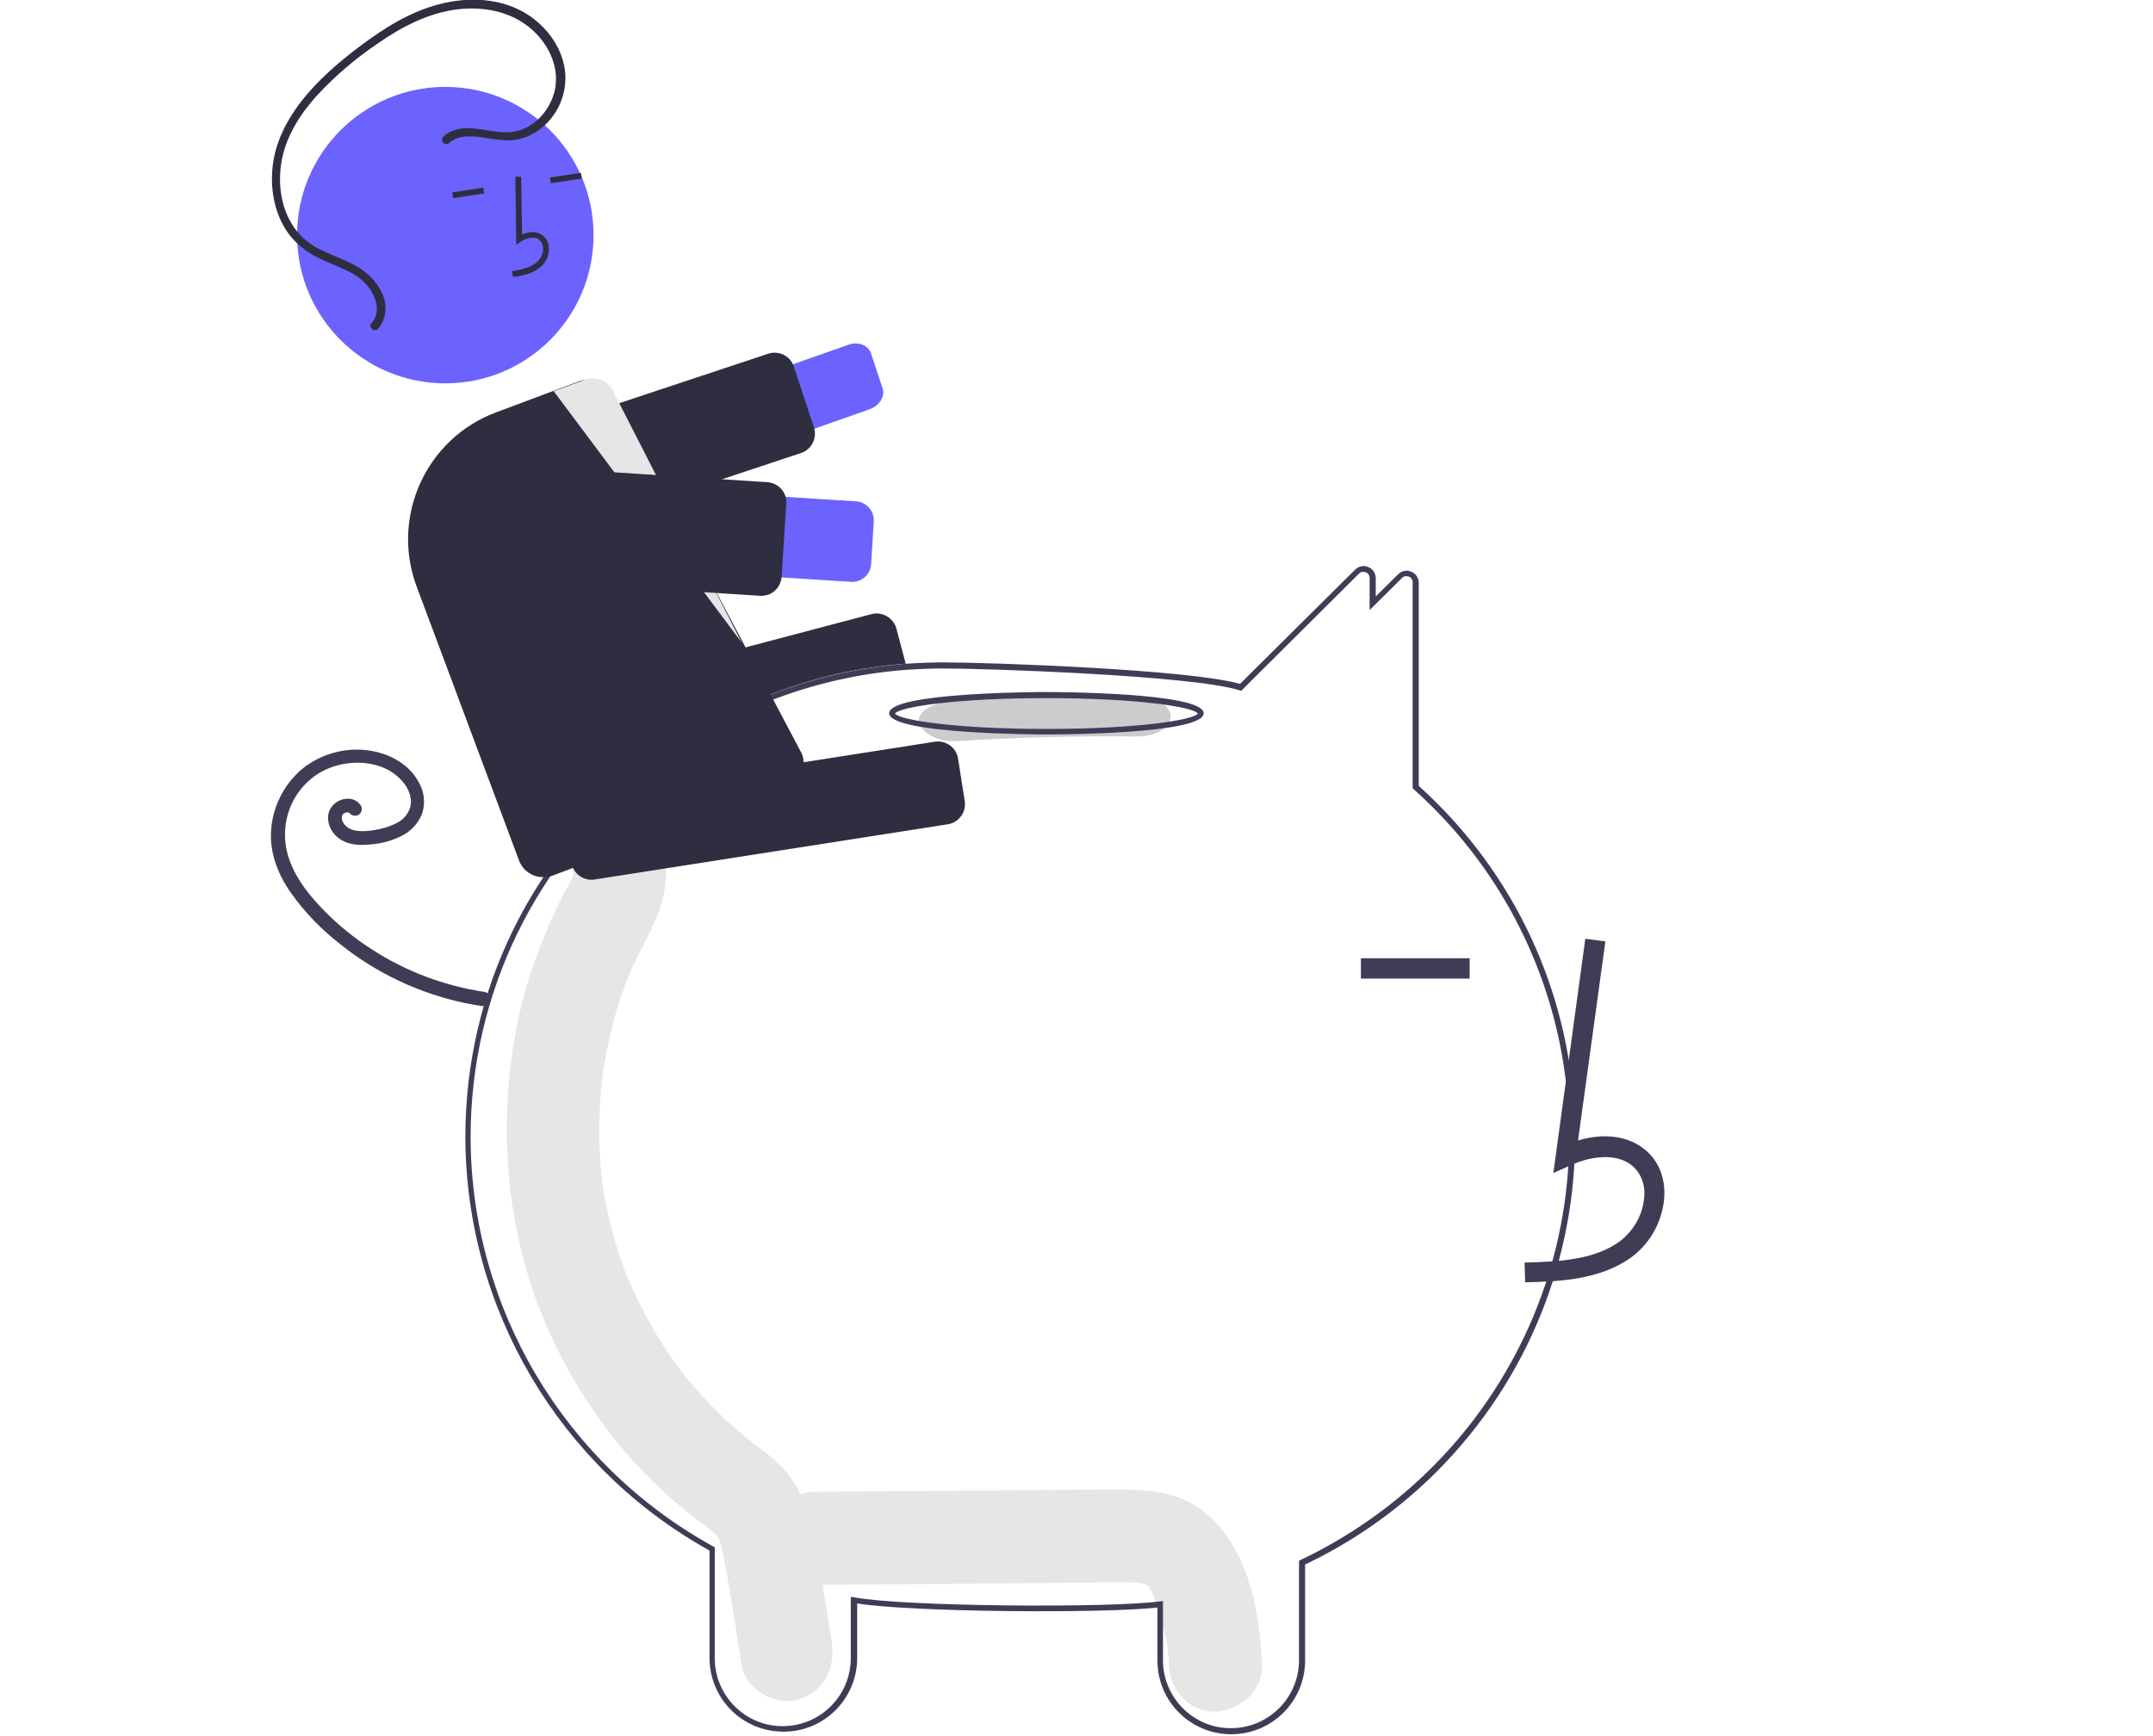 <?xml version="1.0" encoding="utf-8"?>
<!-- Generator: Adobe Illustrator 24.0.1, SVG Export Plug-In . SVG Version: 6.00 Build 0)  -->
<svg version="1.1" id="b5c524f0-66c4-4225-a3aa-c25cef687e0c"
	 xmlns="http://www.w3.org/2000/svg" xmlns:xlink="http://www.w3.org/1999/xlink" x="0px" y="0px" viewBox="0 0 740.7 597.2"
	 style="enable-background:new 0 0 740.7 597.2;" xml:space="preserve">
<style type="text/css">
	.st0{fill:#E6E6E6;}
	.st1{fill:#3F3D56;}
	.st2{fill:#6C63FF;}
	.st3{fill:#2F2E41;}
	.st4{fill:#CCCCCC;}
</style>
<path class="st0" d="M421.9,528.3c-5.1-7.2-12.1-12.4-20.8-14.4c-7.6-1.7-15.4-1.4-23.1-1.4l-97.7,0.8c-8.4,0.1-16.4,7.3-16,16
	c0.4,8.6,7,16.1,16,16c28.6-0.2,57.2-0.4,85.9-0.7c6.7-0.1,13.5-0.2,20.2-0.2c1.5,0,3,0.1,4.5,0.1c0.4,0,0.6,0,0.8,0
	c0,0,0.1,0,0.1,0c0.8,0.2,1.6,0.4,2.4,0.6c-0.3,0,0.5,0.5,0.9,0.7c0.1,0.1,0.2,0.3,0.4,0.6c0.3,0.5,1.1,2.1,1.1,2
	c1.2,3.1,2.2,6.2,3,9.4c1.9,7,2.3,8.5,2.5,15.1c0.3,8.4,7.1,16.4,16,16c8.4-0.4,16.4-7,16-16C433.6,557.9,431,541,421.9,528.3z"/>
<path class="st0" d="M286.1,564.4c-1.8-11.1-3.6-22.2-5.5-33.4c-1.9-11.3-5.8-21.6-14.5-29c-2.3-2-4.8-3.8-7.2-5.7
	c-0.9-0.6-1.7-1.3-2.6-2c-0.1,0-0.1-0.1-0.1-0.1c-0.1-0.1-0.2-0.2-0.4-0.3c-3.7-3.1-7.2-6.3-10.6-9.8c-3-3.1-5.8-6.2-8.6-9.5
	c-0.7-0.8-1.4-1.7-2-2.5c-0.1-0.1-0.7-0.9-1.1-1.5c-0.4-0.5-1.1-1.5-1.2-1.6c-0.8-1.1-1.5-2.2-2.3-3.3c-5.1-7.6-9.5-15.7-13.2-24.1
	c-0.4-0.8-0.7-1.7-1.1-2.5c-0.1-0.3-0.2-0.6-0.4-1c-0.7-2-1.5-4.1-2.2-6.1c-1.4-4.4-2.7-8.8-3.7-13.3c-0.5-2.2-1-4.5-1.4-6.7
	c-0.2-1.2-0.4-2.3-0.6-3.5c0-0.2-0.2-1.4-0.3-2.2c-0.1-0.7-0.2-2-0.2-2.2c-0.1-1.2-0.2-2.3-0.3-3.5c-0.2-2.6-0.3-5.3-0.4-7.9
	c-0.1-4.7,0-9.4,0.3-14.1c0.2-2.6,0.4-5.3,0.7-7.9c0-0.2,0-0.3,0-0.4c0-0.1,0-0.3,0.1-0.4c0.2-1.5,0.4-2.9,0.7-4.4
	c1-5.5,2.2-10.9,3.7-16.3c0.7-2.5,1.5-5.1,2.4-7.6c0.4-1.1,0.8-2.2,1.2-3.3c0,0.1,1.2-3,1.2-3.1c4.8-11.3,12.6-21.7,12.6-34.5
	c0-8.7-7.4-17.1-16-16.7c-8.9,0.3-16,7.7-16,16.7c0,0.2,0,0.4,0,0.5c-0.1,0.3-0.1,0.5-0.2,0.7c-0.9,2-2.1,4-3.1,5.9
	c-2.8,5.4-5.2,11-7.5,16.7c-3.7,9.3-6.6,18.8-8.5,28.6c-4.2,21.4-4.6,43.5-1,65c6.2,37.8,26.7,74,55.1,98.3c2.5,2.1,5,4.2,7.5,6.2
	c1.1,0.8,2.1,1.6,3.2,2.4c0.5,0.4,2.6,2,1.7,1.2c2,1.7,2.8,2.5,3.3,3.8c0.1,0.3,0.2,0.7,0.3,1.2c0.4,1.4,0.7,2.8,1,4.2
	c2.5,12.5,4.2,25.1,6.3,37.6c1.4,8.6,12,14.2,19.7,11.6C283.8,581.9,287.6,573.6,286.1,564.4z"/>
<path class="st1" d="M423.6,596.7c-14,0-25.4-11.3-25.4-25.3v-18.3c-19.1,2.1-84.5,1.6-103.3-1.4v18.9
	c-0.1,14.1-11.6,25.4-25.6,25.2c-13.9-0.1-25.1-11.3-25.2-25.2v-37.1c-51.7-28.7-83.9-83.2-84-142.4c0-49.8,22.6-96.3,62-127.5
	c25.6-20.4,56.7-32.6,89.3-35.2c4.4-0.3,8.9-0.5,13.2-0.5c15.4,0,84.6,2.4,102,7.4l39.6-39.3c1.2-1.2,3-1.6,4.5-0.9
	c1.6,0.6,2.6,2.2,2.6,3.8v6.3l7.7-7.6c1.2-1.2,3-1.6,4.5-0.9c1.6,0.6,2.6,2.2,2.6,3.8v69.9c66.8,60.2,72.1,163.1,11.9,229.9
	c-14.3,15.9-31.7,28.8-51,38v33.2C448.9,585.4,437.6,596.7,423.6,596.7z M400.1,550.9v20.5c0.1,12.9,10.7,23.4,23.6,23.2
	c12.8-0.1,23.1-10.5,23.2-23.2V537l0.6-0.3c27.1-12.9,50.2-33,66.5-58.2c43.1-66.4,31.3-154.3-27.7-207l-0.3-0.3v-70.8
	c0-0.9-0.5-1.7-1.3-2c-0.8-0.3-1.8-0.2-2.4,0.5l-11.1,11v-11c0-0.9-0.5-1.7-1.3-2c-0.8-0.3-1.8-0.2-2.4,0.5L427,237.7l-0.6-0.2
	c-16.2-5.1-86.5-7.5-102-7.5c-4.3,0-8.7,0.2-13.1,0.5c-32.2,2.5-62.9,14.6-88.2,34.7c-38.9,30.8-61.2,76.8-61.2,126
	c0.1,58.7,32.1,112.6,83.5,140.9l0.5,0.3v38.3c0.1,12.9,10.7,23.4,23.6,23.2c12.8-0.1,23.1-10.5,23.2-23.2v-21.3l1.2,0.2
	c16.9,3.2,87.8,3.7,105,1.4L400.1,550.9z"/>
<path class="st2" d="M299.2,140.8l-109,38.4c-7.2,2.6-14.7-0.4-16.7-6.5c-2-6.1,2.2-13.2,9.4-15.7c0,0,0,0,0,0l109-38.4
	c3.4-1.2,6.9,0.2,7.8,3.1c0,0,0,0,0,0l3.9,11.8C304.6,136.3,302.6,139.6,299.2,140.8L299.2,140.8z"/>
<path class="st3" d="M183.3,186.1c-3,0-5.7-1.9-6.6-4.8l-6.9-20.9c-1.2-3.7,0.8-7.6,4.4-8.8c0,0,0,0,0,0l90.1-29.9
	c3.7-1.2,7.6,0.8,8.8,4.4c0,0,0,0,0,0l6.9,20.9c1.2,3.6-0.7,7.5-4.2,8.8c-0.1,0-0.2,0.1-0.3,0.1l-90.1,29.9
	C184.8,186,184.1,186.1,183.3,186.1z"/>
<path class="st3" d="M186.5,270.8c-3.2,0-6-2.1-6.8-5.2l-3.8-14.3c-1-3.7,1.2-7.6,5-8.6l118.9-31.4c3.7-1,7.6,1.3,8.6,5l3.2,12.1
	l-0.6,0c-30.5,2.4-59.7,13.4-84.1,31.9l-0.2,0.1l-38.5,10.2C187.7,270.7,187.1,270.8,186.5,270.8z"/>
<path class="st1" d="M166.8,341.3c-14-2.1-27.3-7.1-39.1-14.8c-5.9-3.8-11.3-8.2-16.2-13.2c-4.8-4.9-9.4-10.5-11.8-17.1
	c-2.3-6.1-2.2-12.8,0.3-18.8c2.5-5.9,7.2-10.7,13.2-13.1c6-2.4,13.2-2.6,19.1,0c2.8,1.2,5.2,3.2,7,5.6c0.8,1.1,1.4,2.4,1.8,3.8
	c0.3,1.2,0.4,2.5,0.1,3.8c-0.7,2.5-2.4,4.6-4.8,5.7c-2.5,1.3-5.3,2.1-8.2,2.5c-2.9,0.4-7,0.7-9.3-1.6c-0.5-0.5-0.8-1-1.1-1.6
	c-0.2-0.5-0.2-1-0.2-1.5c0,0.2,0.1-0.5,0.1-0.4c0,0.1-0.2,0.4,0,0c0.1-0.1,0.1-0.2,0.2-0.4c-0.1,0.1-0.2,0.3,0.1,0
	c0.2-0.3,0.6-0.5,0.9-0.6c0.1,0,0.3-0.1,0.4-0.1c0.4-0.1-0.4,0,0,0c0.1,0,0.3,0,0.4,0c0.4,0-0.3-0.1,0,0c0.1,0,0.3,0.1,0.4,0.1
	c0.3,0.1-0.2-0.2,0,0c0.2,0.3-0.2-0.3,0,0c0.1,0.1,0.2,0.3,0.4,0.4c0.9,0.9,2.4,0.9,3.3,0c0.9-0.9,0.9-2.4,0-3.3
	c-2.3-2.9-6.9-2.2-9.2,0.3c-3,3.1-1.8,8,1.1,10.7c3.3,3.1,7.9,3.3,12.2,2.8c3.6-0.3,7-1.3,10.3-2.9c3.2-1.6,5.7-4.3,7-7.6
	c1.2-3.6,0.8-7.5-1.1-10.8c-3.7-7-11.5-10.6-19.1-11.2c-7.9-0.6-15.8,2-21.8,7.2c-5.7,5.2-9.3,12.4-9.9,20.1c-0.7,8,2.4,15.8,7,22.2
	c4.7,6.6,10.4,12.4,16.8,17.4c12.5,10,27.2,16.9,42.8,20.2c1.9,0.4,3.7,0.7,5.6,1c1.2,0.3,2.5-0.4,2.9-1.6
	C168.8,342.9,168.1,341.6,166.8,341.3L166.8,341.3z"/>
<path class="st4" d="M390.2,239.4c-20.4-0.3-40.8,0.2-61.1,1.6c-6.9,0.5-13,2.9-13,7c0,3.4,6,7.5,13,7c20.3-1.3,40.7-1.8,61.1-1.6
	C406.9,253.7,406.9,239.6,390.2,239.4z"/>
<path class="st1" d="M360,252.7c-2.2,0-54.1-0.1-54.1-7.3c0-7.2,51.9-7.3,54.1-7.3s54.1,0.1,54.1,7.3
	C414.1,252.7,362.2,252.7,360,252.7z M307.9,245.5c1.4,2.2,20.5,5.3,52.1,5.3s50.7-3.1,52.1-5.3c-1.4-2.2-20.5-5.3-52.1-5.3
	S309.4,243.3,307.9,245.5L307.9,245.5z"/>
<path class="st1" d="M524.7,441.2c11.5-0.3,25.8-0.7,36.8-8.8c6.6-5,10.7-12.8,11.1-21.1c0.2-6.4-2.1-11.9-6.5-15.6
	c-5.8-4.9-14.2-6-23.2-3.3l9.4-68.5l-6.9-0.9l-11,80.6l5.8-2.6c6.7-3.1,15.8-4.6,21.5,0.2c2.8,2.5,4.3,6.3,4,10.1
	c-0.3,6.2-3.4,11.9-8.3,15.7c-8.6,6.3-20,7.1-32.9,7.4L524.7,441.2z"/>
<rect x="468.2" y="329.7" class="st1" width="37.4" height="7"/>
<path class="st3" d="M203.5,302.7c-3.4,0-6.4-2.5-6.9-5.9l-2.3-14.6c-0.6-3.8,2-7.4,5.8-8l121.5-19c3.8-0.6,7.4,2,8,5.8l2.3,14.6
	c0.6,3.8-2,7.4-5.8,8l-121.5,19C204.2,302.7,203.9,302.7,203.5,302.7z"/>
<circle class="st2" cx="153.2" cy="80.9" r="51"/>
<path class="st3" d="M182.1,94.1c1.6-0.6,3.1-1.5,4.4-2.7c1.7-1.7,2.5-4.1,2.3-6.5c-0.1-1.7-1.1-3.2-2.5-4.2c-1.8-1.1-4.3-1.1-6.7,0
	l-0.3-19.9l-2,0l0.3,23.4l1.5-1c1.8-1.2,4.3-2,6.1-0.9c0.9,0.6,1.5,1.6,1.6,2.7c0.2,1.8-0.4,3.5-1.7,4.8c-2.2,2.2-5.4,2.9-9,3.5
	l0.4,2C178.3,95.2,180.2,94.7,182.1,94.1z"/>
<rect x="189.2" y="60.3" transform="matrix(0.989 -0.15 0.15 0.989 -6.98 29.823)" class="st3" width="10.8" height="2"/>
<rect x="155.6" y="65.4" transform="matrix(0.989 -0.15 0.15 0.989 -8.121 24.847)" class="st3" width="10.8" height="2"/>
<path class="st3" d="M186.9,301.8c-3.8,0-7.1-2.3-8.4-5.9l-35.2-94.2c-8.9-24,3.3-50.8,27.3-59.8l28.6-10.7c2.2-0.8,4.7-0.8,6.9,0.2
	c2.2,1,3.8,2.8,4.7,5l65.1,123c1.8,4.6-0.6,9.8-5.2,11.6c0,0,0,0-0.1,0L190,301.3C189,301.7,188,301.8,186.9,301.8z"/>
<path class="st0" d="M190.5,134.6l64.6,86.4l-43.7-85.5c-1.5-4.2-6.2-6.4-10.3-4.8c0,0,0,0,0,0L190.5,134.6z"/>
<path class="st2" d="M292.8,200.2l-115.4-7.4c-7.6-0.5-13.5-7.1-13-14.7s7.1-13.5,14.7-13c0,0,0,0,0,0l115.4,7.4
	c3.6,0.2,6.3,3.3,6.1,6.9c0,0,0,0,0,0l-0.9,14.7C299.5,197.7,296.4,200.4,292.8,200.2L292.8,200.2z"/>
<path class="st3" d="M262,205c-0.2,0-0.3,0-0.5,0h0l-94.8-6.1c-3.9-0.2-6.8-3.6-6.5-7.4c0,0,0,0,0,0l1.6-25.2
	c0.2-3.9,3.6-6.8,7.4-6.5c0,0,0,0,0,0l94.8,6.1c3.9,0.3,6.8,3.6,6.5,7.4l-1.6,25.2c-0.2,2.8-2,5.1-4.5,6.1
	C263.6,204.8,262.8,205,262,205z"/>
<path class="st3" d="M152.6,46.9c6.7-5.8,15.9-0.6,23.6-1.5c7.4-0.9,13.2-7.5,14.7-14.5c1.7-8.2-2.5-16.4-8.8-21.5
	c-6.9-5.6-16-7.2-24.6-6.2c-9.9,1.2-18.9,5.8-27,11.4c-7.8,5.2-15,11.3-21.4,18.2c-5.8,6.4-10.6,13.9-12.2,22.5
	c-1.4,7.8-0.3,16.4,4.3,23c2.4,3.4,5.7,6.1,9.5,7.8c3.9,1.9,8.1,3.3,12,5.5c5.8,3.3,11.4,10.2,9.6,17.3c-0.4,1.6-1.2,3-2.2,4.2
	c-1.3,1.4-3.6-0.5-2.3-1.9c2.3-2.5,2.2-5.9,1-8.9c-1.4-3.4-4-6.2-7.2-8c-4-2.3-8.4-3.7-12.5-5.8c-3.9-1.9-7.3-4.7-9.9-8.2
	c-4.9-6.8-6.4-15.7-5.3-23.9c1.2-8.9,5.8-16.9,11.5-23.7c6.2-7.3,13.9-13.6,21.7-19.2c8.4-6,17.6-11.1,27.9-12.9
	c8.9-1.6,18.5-0.6,26.2,4.2c7.2,4.5,12.8,12.3,13.3,20.9c0.4,8-3.6,15.7-10.4,19.9c-3.4,2.1-7.4,3-11.4,2.6
	c-4.3-0.3-8.5-1.6-12.8-1.2c-1.9,0.1-3.8,0.9-5.3,2.1C152.9,50.6,151.2,48.2,152.6,46.9L152.6,46.9z"/>
</svg>

